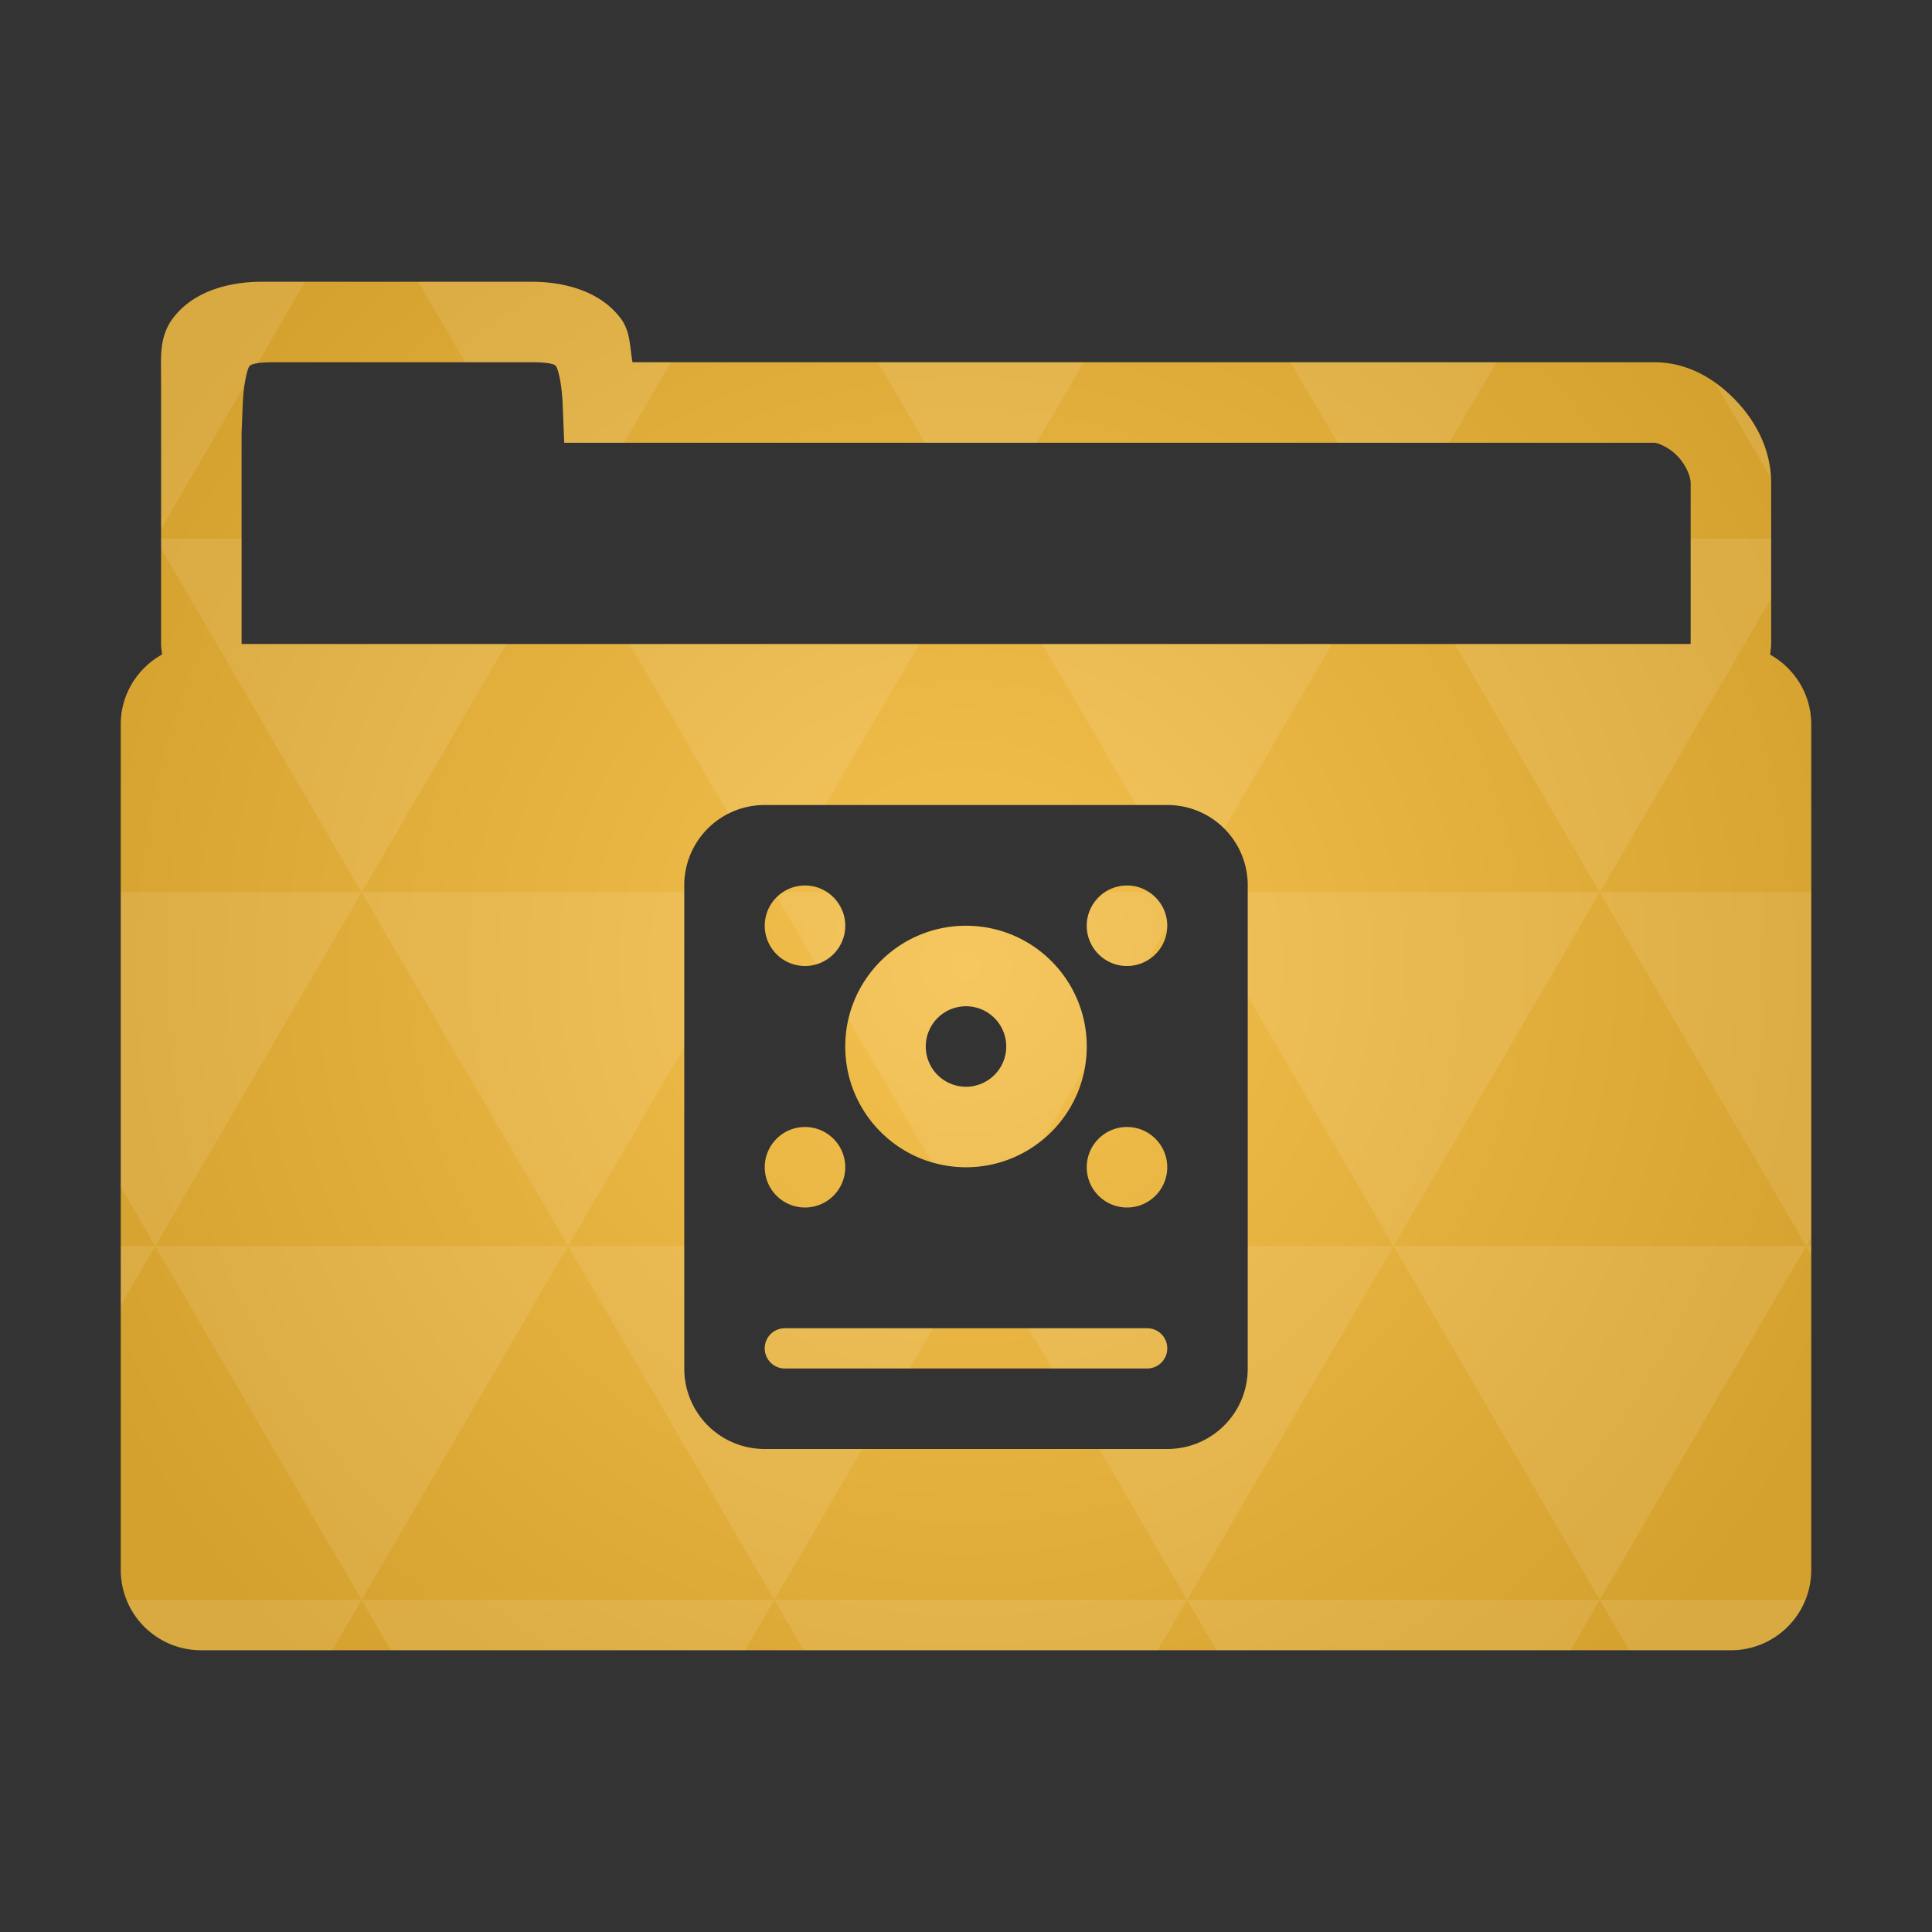 <?xml version="1.0" encoding="UTF-8" standalone="no"?>
<svg
   xmlns:dc="http://purl.org/dc/elements/1.1/"
   xmlns:cc="http://creativecommons.org/ns#"
   xmlns:rdf="http://www.w3.org/1999/02/22-rdf-syntax-ns#"
   xmlns:svg="http://www.w3.org/2000/svg"
   xmlns="http://www.w3.org/2000/svg"
   xmlns:xlink="http://www.w3.org/1999/xlink"
   xmlns:sodipodi="http://sodipodi.sourceforge.net/DTD/sodipodi-0.dtd"
   xmlns:inkscape="http://www.inkscape.org/namespaces/inkscape"
   viewBox="0 0 48 48"
   id="svg2"
   version="1.1"
   inkscape:version="0.91 r"
   sodipodi:docname="folder-hdd.svg">
  <rect x="0" y="0" width="48" height="48" fill="#333333" stroke="none"/>
  <sodipodi:namedview
     pagecolor="#ffffff"
     bordercolor="#666666"
     borderopacity="1"
     objecttolerance="10"
     gridtolerance="10"
     guidetolerance="10"
     inkscape:pageopacity="0"
     inkscape:pageshadow="2"
     inkscape:window-width="1920"
     inkscape:window-height="1056"
     id="namedview22"
     showgrid="true"
     inkscape:zoom="11.31"
     inkscape:cx="-22.590072"
     inkscape:cy="25.603815"
     inkscape:window-x="0"
     inkscape:window-y="24"
     inkscape:window-maximized="1"
     inkscape:current-layer="svg2">
    <inkscape:grid
       type="xygrid"
       id="grid4327" />
  </sodipodi:namedview>
  <defs
     id="defs4">
    <radialGradient
       id="thisWeirdIdNameFixesABug0"
       cx="24"
       cy="24"
       r="23.437"
       gradientUnits="userSpaceOnUse">
      <stop
         offset="0"
         stop-color="#f5c14e"
         id="stop7" />
      <stop
         offset="1"
         stop-color="#d5a12e"
         id="stop9"
         style="stop-color:#d5a12e;stop-opacity:1" />
    </radialGradient>
    <radialGradient
       inkscape:collect="always"
       xlink:href="#thisWeirdIdNameFixesABug0"
       id="radialGradient4341"
       cx="24"
       cy="24"
       fx="24"
       fy="24"
       r="21"
       gradientTransform="matrix(1.143,9.7278905e-8,-9.7278904e-8,1.143,-3.429,-3.429)"
       gradientUnits="userSpaceOnUse" />
    <linearGradient
       id="linearGradient3855">
      <stop
         id="stop3857"
         offset="0"
         style="stop-color:#000000;stop-opacity:1;" />
      <stop
         id="stop3859"
         offset="1"
         style="stop-color:#000000;stop-opacity:0.294;" />
    </linearGradient>
    <linearGradient
       id="linearGradient3833">
      <stop
         style="stop-color:#fdfeff;stop-opacity:1;"
         offset="0"
         id="stop3835" />
      <stop
         style="stop-color:#dfe4e4;stop-opacity:1;"
         offset="1"
         id="stop3837" />
    </linearGradient>
    <linearGradient
       id="linearGradient3823">
      <stop
         id="stop3825"
         offset="0"
         style="stop-color:#49b7ef;stop-opacity:1;" />
      <stop
         id="stop3827"
         offset="1"
         style="stop-color:#1d8de2;stop-opacity:1;" />
    </linearGradient>
    <linearGradient
       id="linearGradient3956">
      <stop
         id="stop3958"
         offset="0"
         style="stop-color:#f8f4e1;stop-opacity:1;" />
      <stop
         id="stop3960"
         offset="1"
         style="stop-color:#eae5c8;stop-opacity:1;" />
    </linearGradient>
    <linearGradient
       id="linearGradient3915">
      <stop
         id="stop3917"
         offset="0"
         style="stop-color:#f8f4e1;stop-opacity:1;" />
      <stop
         id="stop3919"
         offset="1"
         style="stop-color:#ad9e57;stop-opacity:1;" />
    </linearGradient>
    <linearGradient
       id="linearGradient3810">
      <stop
         id="stop3812"
         offset="0"
         style="stop-color:#f2c66f;stop-opacity:1;" />
      <stop
         id="stop3814"
         offset="1"
         style="stop-color:#fbd68f;stop-opacity:1;" />
    </linearGradient>
    <linearGradient
       gradientUnits="userSpaceOnUse"
       y2="1014.362"
       x2="24"
       y1="1046.362"
       x1="24"
       id="linearGradient3816"
       xlink:href="#linearGradient3810"
       inkscape:collect="always" />
    <linearGradient
       gradientTransform="translate(0,-3)"
       y2="1014.362"
       x2="24"
       y1="1046.362"
       x1="24"
       gradientUnits="userSpaceOnUse"
       id="linearGradient3856"
       xlink:href="#linearGradient3810"
       inkscape:collect="always" />
    <linearGradient
       gradientTransform="translate(0,-1004.362)"
       y2="1014.362"
       x2="24"
       y1="1046.362"
       x1="24"
       gradientUnits="userSpaceOnUse"
       id="linearGradient3858"
       xlink:href="#linearGradient3810"
       inkscape:collect="always" />
    <linearGradient
       gradientUnits="userSpaceOnUse"
       y2="28.562"
       x2="46.005"
       y1="28.562"
       x1="1.995"
       id="linearGradient3867"
       xlink:href="#linearGradient3855"
       inkscape:collect="always" />
    <linearGradient
       gradientUnits="userSpaceOnUse"
       y2="5"
       x2="38"
       y1="8"
       x1="35"
       id="linearGradient3921"
       xlink:href="#linearGradient3915"
       inkscape:collect="always" />
    <linearGradient
       gradientTransform="matrix(1.044,0,0,1.222,26.302,1003.251)"
       y2="5"
       x2="38"
       y1="8"
       x1="35"
       gradientUnits="userSpaceOnUse"
       id="linearGradient3933"
       xlink:href="#linearGradient3915"
       inkscape:collect="always" />
    <linearGradient
       gradientTransform="translate(22,1004.362)"
       gradientUnits="userSpaceOnUse"
       y2="5"
       x2="44"
       y1="11"
       x1="35"
       id="linearGradient3954"
       xlink:href="#linearGradient3915"
       inkscape:collect="always" />
    <linearGradient
       gradientUnits="userSpaceOnUse"
       y2="24"
       x2="20"
       y1="14"
       x1="21"
       id="linearGradient3829"
       xlink:href="#linearGradient3823"
       inkscape:collect="always" />
    <linearGradient
       y2="26"
       x2="20"
       y1="14"
       x1="21"
       gradientUnits="userSpaceOnUse"
       id="linearGradient3839"
       xlink:href="#linearGradient3833"
       inkscape:collect="always" />
    <linearGradient
       gradientUnits="userSpaceOnUse"
       y2="30"
       x2="20"
       y1="15"
       x1="22"
       id="linearGradient3862"
       xlink:href="#linearGradient3855"
       inkscape:collect="always" />
  </defs>
  <path
     style="color:#000000;font-style:normal;font-variant:normal;font-weight:normal;font-stretch:normal;font-size:medium;line-height:normal;font-family:sans-serif;text-indent:0;text-align:start;text-decoration:none;text-decoration-line:none;text-decoration-style:solid;text-decoration-color:#000000;letter-spacing:normal;word-spacing:normal;text-transform:none;direction:ltr;block-progression:tb;writing-mode:lr-tb;baseline-shift:baseline;text-anchor:start;white-space:normal;clip-rule:nonzero;display:inline;overflow:visible;visibility:visible;opacity:1;isolation:auto;mix-blend-mode:normal;color-interpolation:sRGB;color-interpolation-filters:linearRGB;solid-color:#000000;solid-opacity:1;fill:url(#radialGradient4341);fill-opacity:1;fill-rule:nonzero;stroke:none;stroke-width:2;stroke-linecap:butt;stroke-linejoin:miter;stroke-miterlimit:4;stroke-dasharray:none;stroke-dashoffset:0;stroke-opacity:1;color-rendering:auto;image-rendering:auto;shape-rendering:auto;text-rendering:auto;enable-background:accumulate"
     d="M 6.518 7 C 5.626 7 4.783 7.265 4.299 7.904 C 4.041 8.245 4 8.623 4 9 C 4.003 9.663 4.002 10.334 4.002 11 L 4.002 16 C 4.002 16.089 4.02 16.173 4.027 16.26 C 3.416 16.601 3 17.248 3 18 L 3 39 C 3 40.108 3.892 41 5 41 L 43 41 C 44.108 41 45 40.108 45 39 L 45 18 C 45 17.25 44.586 16.606 43.979 16.264 C 43.986 16.175 44.004 16.09 44.004 16 L 44.004 12 C 44.004 11.163 43.617 10.456 43.104 9.928 C 42.59 9.4 41.918 9 41.098 9 L 15.715 9 C 15.642 8.631 15.674 8.245 15.416 7.904 C 14.932 7.265 14.087 7 13.195 7 L 6.518 7 z M 6.812 9 L 6.82 9 L 13.195 9 C 13.775 9 13.797 9.078 13.822 9.111 C 13.847 9.145 13.954 9.443 13.979 10.041 L 14.018 11 L 41.098 11 C 41.174 11 41.452 11.1 41.668 11.322 C 41.884 11.544 42.004 11.837 42.004 12 L 42.004 16 L 6.002 16 L 6.002 11 L 6.002 10.76 L 6.031 10.041 C 6.055 9.443 6.162 9.145 6.188 9.111 C 6.213 9.078 6.233 9 6.812 9 z M 19 20 L 29 20 C 30.108 20 31 20.892 31 22 L 31 34 C 31 35.108 30.108 36 29 36 L 19 36 C 17.892 36 17 35.108 17 34 L 17 22 C 17 20.892 17.892 20 19 20 z M 20 22 C 19.448 22 19 22.448 19 23 C 19 23.552 19.448 24 20 24 C 20.552 24 21 23.552 21 23 C 21 22.448 20.552 22 20 22 z M 28 22 C 27.448 22 27 22.448 27 23 C 27 23.552 27.448 24 28 24 C 28.552 24 29 23.552 29 23 C 29 22.448 28.552 22 28 22 z M 24 23 C 22.343 23 21 24.343 21 26 C 21 27.657 22.343 29 24 29 C 25.657 29 27 27.657 27 26 C 27 24.343 25.657 23 24 23 z M 24 25 A 1 1 0 0 1 25 26 A 1 1 0 0 1 24 27 A 1 1 0 0 1 23 26 A 1 1 0 0 1 24 25 z M 20 28 C 19.448 28 19 28.448 19 29 C 19 29.552 19.448 30 20 30 C 20.552 30 21 29.552 21 29 C 21 28.448 20.552 28 20 28 z M 28 28 C 27.448 28 27 28.448 27 29 C 27 29.552 27.448 30 28 30 C 28.552 30 29 29.552 29 29 C 29 28.448 28.552 28 28 28 z M 19.5 33 C 19.223 33 19 33.223 19 33.5 C 19 33.777 19.223 34 19.5 34 L 28.5 34 C 28.777 34 29 33.777 29 33.5 C 29 33.223 28.777 33 28.5 33 L 19.5 33 z "
     id="path12" />
  <g
     transform="translate(-17.867,10.833)"
     id="g3417" />
  <path
     style="color:#000000;font-style:normal;font-variant:normal;font-weight:normal;font-stretch:normal;font-size:medium;line-height:normal;font-family:sans-serif;text-indent:0;text-align:start;text-decoration:none;text-decoration-line:none;text-decoration-style:solid;text-decoration-color:#000000;letter-spacing:normal;word-spacing:normal;text-transform:none;direction:ltr;block-progression:tb;writing-mode:lr-tb;baseline-shift:baseline;text-anchor:start;white-space:normal;clip-rule:nonzero;display:inline;overflow:visible;visibility:visible;opacity:1;isolation:auto;mix-blend-mode:normal;color-interpolation:sRGB;color-interpolation-filters:linearRGB;solid-color:#000000;solid-opacity:1;fill:#ffffff;fill-opacity:0.097;fill-rule:nonzero;stroke:none;stroke-width:2;stroke-linecap:butt;stroke-linejoin:miter;stroke-miterlimit:4;stroke-dasharray:none;stroke-dashoffset:0;stroke-opacity:1;color-rendering:auto;image-rendering:auto;shape-rendering:auto;text-rendering:auto;enable-background:accumulate"
     d="M 6.518 7 C 5.626 7 4.783 7.265 4.299 7.904 C 4.041 8.245 4 8.623 4 9 C 4.003 9.663 4.002 10.334 4.002 11 L 4.002 13.137 L 6.086 9.561 C 6.126 9.31 6.171 9.133 6.188 9.111 C 6.203 9.091 6.262 9.061 6.395 9.035 L 7.58 7 L 6.518 7 z M 10.391 7 L 11.557 9 L 13.195 9 C 13.775 9 13.797 9.078 13.822 9.111 C 13.847 9.145 13.954 9.443 13.979 10.041 L 14.018 11 L 15.502 11 L 16.668 9 L 15.715 9 C 15.642 8.631 15.674 8.245 15.416 7.904 C 14.932 7.265 14.087 7 13.195 7 L 10.391 7 z M 21.811 9 L 22.979 11 L 25.756 11 L 26.922 9 L 21.811 9 z M 32.064 9 L 33.232 11 L 36.01 11 L 37.176 9 L 32.064 9 z M 42.619 9.518 L 43.988 11.863 C 43.948 11.088 43.588 10.426 43.104 9.928 C 42.956 9.776 42.792 9.642 42.619 9.518 z M 4.002 13.381 L 4.002 13.625 L 8.984 22.17 L 12.584 16 L 6.002 16 L 6.002 13.381 L 4.002 13.381 z M 8.984 22.17 L 14.113 30.957 L 17 26.008 L 17 22.17 L 8.984 22.17 z M 8.984 22.17 L 3 22.17 L 3 29.484 L 3.859 30.957 L 8.984 22.17 z M 3.859 30.957 L 8.984 39.746 L 14.113 30.957 L 3.859 30.957 z M 3.859 30.957 L 3 30.957 L 3 32.43 L 3.859 30.957 z M 14.113 30.957 L 19.238 39.746 L 21.424 36 L 19 36 C 17.892 36 17 35.108 17 34 L 17 30.957 L 14.113 30.957 z M 19.238 39.746 L 19.971 41 L 28.762 41 L 29.492 39.746 L 19.238 39.746 z M 19.238 39.746 L 8.984 39.746 L 9.717 41 L 18.508 41 L 19.238 39.746 z M 8.984 39.746 L 3.146 39.746 C 3.442 40.481 4.157 41 5 41 L 8.254 41 L 8.984 39.746 z M 29.492 39.746 L 34.621 30.957 L 31 30.957 L 31 34 C 31 35.108 30.108 36 29 36 L 27.309 36 L 29.492 39.746 z M 29.492 39.746 L 30.225 41 L 39.016 41 L 39.746 39.746 L 29.492 39.746 z M 39.746 39.746 L 44.873 30.957 L 34.621 30.957 L 39.746 39.746 z M 39.746 39.746 L 40.479 41 L 43 41 C 43.843 41 44.558 40.481 44.854 39.746 L 39.746 39.746 z M 34.621 30.957 L 39.746 22.17 L 31 22.17 L 31 24.754 L 34.621 30.957 z M 39.746 22.17 L 44.004 14.867 L 44.004 13.381 L 42.004 13.381 L 42.004 16 L 36.148 16 L 39.746 22.17 z M 39.746 22.17 L 44.875 30.957 L 45 30.742 L 45 22.17 L 39.746 22.17 z M 44.875 30.957 L 44.873 30.957 L 45 31.174 L 45 30.957 L 44.875 30.957 z M 15.641 16 L 18.102 20.221 C 18.373 20.084 18.674 20 19 20 L 20.504 20 L 22.838 16 L 15.641 16 z M 25.895 16 L 28.227 20 L 29 20 C 29.554 20 30.055 20.222 30.416 20.584 L 33.092 16 L 25.895 16 z M 19.475 22.17 C 19.417 22.207 19.354 22.237 19.305 22.285 L 20.273 23.945 C 20.69 23.824 21 23.455 21 23 C 21 22.645 20.804 22.347 20.525 22.17 L 19.475 22.17 z M 27.475 22.17 C 27.196 22.347 27 22.645 27 23 C 27 23.552 27.448 24 28 24 C 28.197 24 28.369 23.928 28.523 23.83 L 28.996 23.021 C 28.996 23.014 29 23.008 29 23 C 29 22.645 28.804 22.347 28.525 22.17 L 27.475 22.17 z M 24 23 C 22.575 23 21.388 23.996 21.082 25.328 L 23.145 28.861 C 23.417 28.943 23.701 29 24 29 C 24.738 29 25.405 28.723 25.928 28.281 L 26.947 26.535 C 26.979 26.361 27 26.183 27 26 C 27 24.343 25.657 23 24 23 z M 24 25 A 1 1 0 0 1 25 26 A 1 1 0 0 1 24 27 A 1 1 0 0 1 23 26 A 1 1 0 0 1 24 25 z M 19.5 33 C 19.223 33 19 33.223 19 33.5 C 19 33.777 19.223 34 19.5 34 L 22.592 34 L 23.176 33 L 19.5 33 z M 25.559 33 L 26.141 34 L 28.5 34 C 28.777 34 29 33.777 29 33.5 C 29 33.223 28.777 33 28.5 33 L 25.559 33 z "
     id="path12-3" />
  <g
     style="opacity:1;fill:#2a74b9;fill-opacity:1"
     transform="translate(-31.519,19.923)"
     id="g3038" />
</svg>
